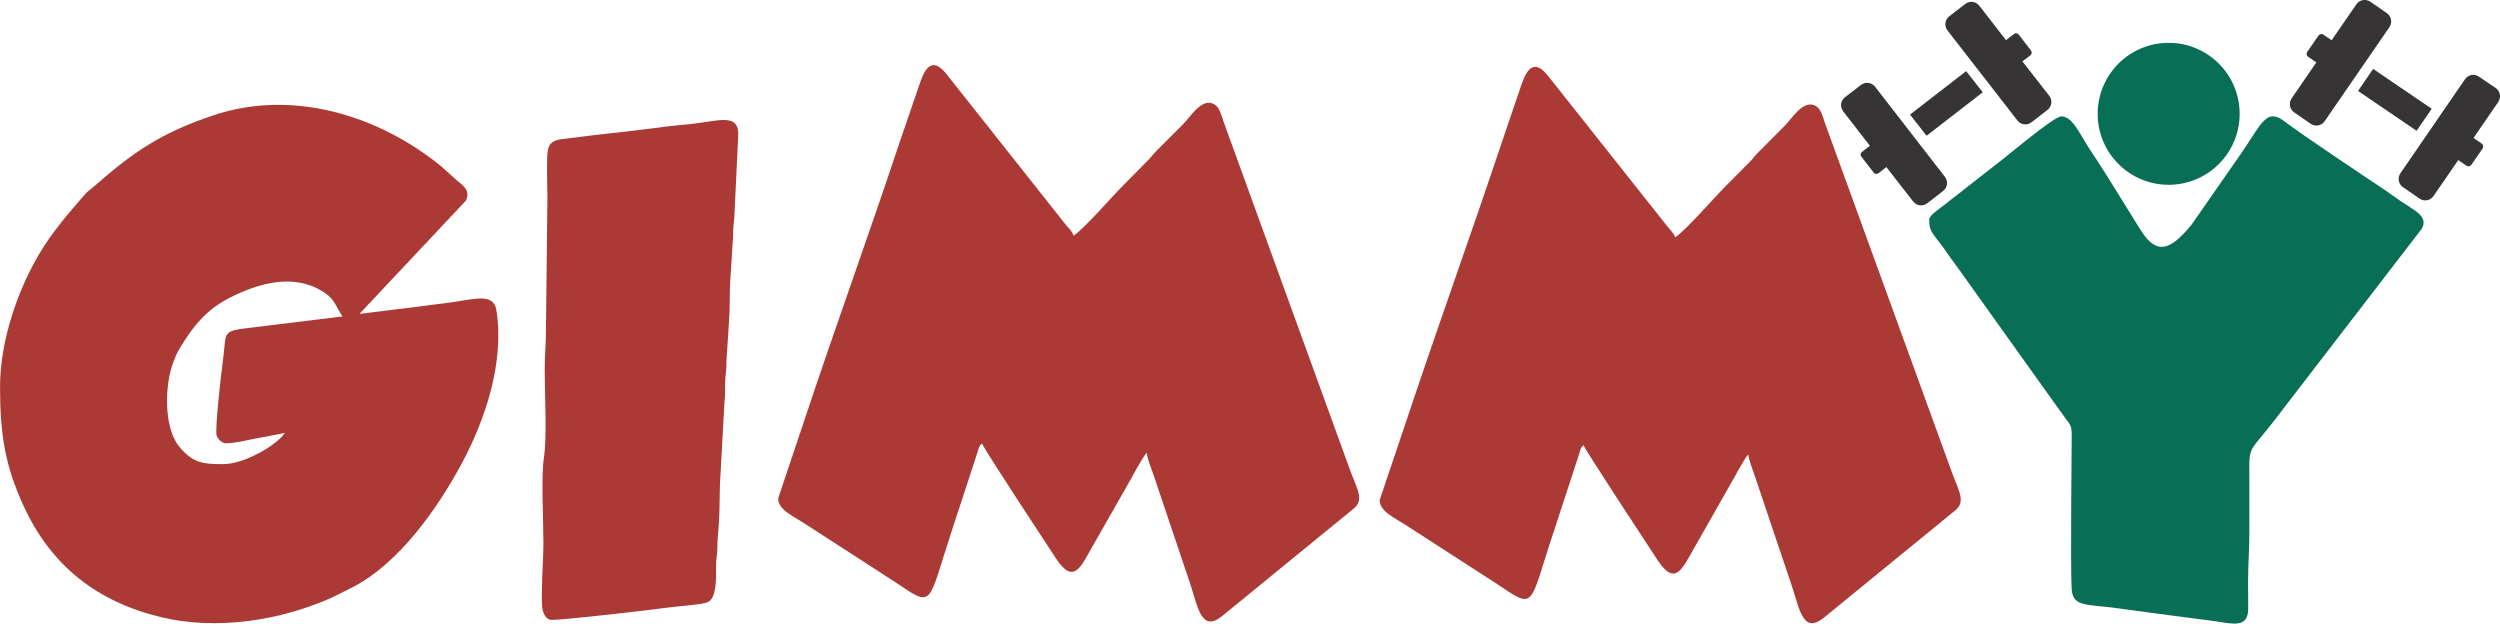 <?xml version="1.0" encoding="UTF-8"?>
<!DOCTYPE svg PUBLIC "-//W3C//DTD SVG 1.1//EN" "http://www.w3.org/Graphics/SVG/1.1/DTD/svg11.dtd">
<!-- Creator: CorelDRAW X7 -->
<svg xmlns="http://www.w3.org/2000/svg" xml:space="preserve" width="173.882mm" height="43.375mm" version="1.1" style="shape-rendering:geometricPrecision; text-rendering:geometricPrecision; image-rendering:optimizeQuality; fill-rule:evenodd; clip-rule:evenodd"
viewBox="0 0 17506 4367"
 xmlns:xlink="http://www.w3.org/1999/xlink">
 <defs>
  <style type="text/css">
   <![CDATA[
    .str0 {stroke:#086E56;stroke-width:20.136}
    .fil2 {fill:#373435}
    .fil0 {fill:#AB3935}
    .fil1 {fill:#086E56}
   ]]>
  </style>
 </defs>
 <g id="Layer_x0020_1">
  <path class="fil0" d="M5449 3490c0,83 111,126 205,189l489 316c42,29 80,51 122,79 280,188 225,170 404,-370l174 -531c11,-34 10,-50 34,-67 7,30 462,720 519,807 125,187 173,53 258,-94l246 -431c28,-48 95,-179 130,-218 3,40 33,114 47,154l256 760c56,169 79,349 226,229l917 -749c77,-60 32,-130 -15,-252l-887 -2443c-22,-56 -31,-132 -92,-147 -79,-20 -151,102 -198,148l-179 179c-26,26 -33,35 -56,63l-177 179c-95,95 -275,306 -355,360 -7,-28 -25,-43 -53,-76l-837 -1057c-115,-144 -163,-4 -193,86l-131 382c-212,638 -446,1283 -659,1922l-195 582z"/>
  <path class="fil0" d="M1583 3104c62,0 145,-21 205,-33 72,-14 141,-25 207,-40 -61,91 -289,219 -430,219 -135,0 -213,-2 -313,-126 -107,-134 -99,-433 -38,-590 15,-37 24,-62 44,-94 89,-149 185,-273 356,-358 191,-95 442,-176 658,-33 74,50 80,98 126,167l-612 75c-246,30 -195,18 -226,240 -10,67 -57,483 -43,520 9,25 37,53 66,53zm-1583 -394c0,334 37,558 168,839 192,415 514,667 965,774 386,92 834,22 1192,-139l146 -73c321,-165 592,-548 763,-867 160,-299 300,-702 242,-1071 -21,-133 -170,-71 -373,-48 -99,11 -192,26 -293,37l-293 36 745 -793c34,-69 -18,-106 -60,-139l-116 -104c-432,-351 -1035,-542 -1593,-354 -361,121 -558,254 -832,495 -27,24 -43,31 -68,60 -115,132 -223,256 -315,409 -147,245 -278,605 -278,938z"/>
  <g id="_2146071220720">
   <circle class="fil1 str0" cx="15186" cy="797" r="487"/>
   <path class="fil1" d="M13509 1538c0,95 30,94 121,227 43,63 86,117 130,181l641 897c24,33 41,57 65,90 30,41 41,46 41,114 -1,124 -9,969 0,1081 9,127 115,101 325,132 97,14 178,23 275,37 96,14 178,22 274,36 50,7 88,11 137,18 119,18 222,47 225,-85 1,-61 -1,-123 -1,-184 0,-131 9,-233 9,-357 0,-122 0,-244 0,-366 0,-273 -18,-153 241,-501l967 -1257c46,-84 -45,-124 -146,-191 -38,-25 -70,-50 -108,-76 -181,-121 -562,-374 -712,-487 -119,-89 -155,13 -286,208l-359 516c-148,181 -244,219 -355,45 -117,-185 -240,-393 -353,-560 -79,-118 -124,-241 -207,-241 -52,0 -403,299 -473,350l-344 269c-38,31 -107,74 -107,104z"/>
   <g>
    <path class="fil2" d="M17379 1006l-58 -40 173 -252c22,-32 14,-75 -18,-98l-117 -79c-32,-23 -75,-15 -98,18l-452 658c-22,32 -14,76 18,98l116 80c32,22 76,14 98,-19l173 -251 58 40c11,7 26,4 33,-6l80 -116c7,-11 4,-26 -6,-33z"/>
    <path class="fil2" d="M16714 92l-116 -80c-32,-22 -76,-14 -98,19l-173 251 -58 -40c-11,-7 -26,-4 -33,6l-80 116c-7,11 -5,26 6,33l58 40 -173 252c-22,32 -14,76 18,98l116 80c32,22 76,14 98,-19l453 -658c22,-32 14,-75 -18,-98z"/>
    <rect class="fil2" transform="matrix(0.097 0.066 -0.05 0.073 16617.9 482.586)" width="4228" height="2114"/>
   </g>
   <g>
    <path class="fil2" d="M13038 1064l56 -43 -187 -241c-24,-31 -19,-75 12,-99l112 -86c31,-24 75,-19 99,12l489 631c24,31 19,75 -12,99l-111 86c-31,24 -75,19 -99,-12l-188 -241 -55 43c-11,8 -25,6 -33,-4l-87 -112c-8,-10 -6,-25 4,-33z"/>
    <path class="fil2" d="M13650 114l111 -86c31,-24 75,-19 99,12l187 241 56 -43c10,-8 25,-6 33,4l86 112c8,10 6,25 -4,33l-56 43 188 241c24,31 18,75 -13,99l-111 86c-31,24 -75,19 -99,-12l-490 -631c-24,-31 -18,-75 13,-99z"/>
    <rect class="fil2" transform="matrix(-0.093 0.072 0.055 0.07 13767.9 498.103)" width="4228" height="2114"/>
   </g>
  </g>
  <path class="fil0" d="M9661 3502c0,83 111,126 205,189l489 316c43,29 80,50 123,79 280,188 224,170 404,-370l174 -531c11,-34 10,-50 33,-67 8,29 463,720 520,807 124,187 173,53 258,-94l245 -431c29,-48 96,-179 130,-218 4,40 34,114 47,154l256 760c57,169 79,349 227,229l917 -749c76,-60 32,-130 -15,-252l-888 -2443c-22,-56 -31,-132 -91,-147 -80,-20 -152,102 -199,148l-178 179c-27,26 -33,35 -56,63l-178 179c-94,95 -275,306 -354,359 -8,-27 -26,-42 -53,-75l-838 -1057c-114,-144 -163,-4 -193,86l-130 382c-213,638 -446,1283 -659,1922l-196 582z"/>
  <path class="fil0" d="M3860 4341c96,0 700,-70 828,-88 61,-8 228,-19 267,-36 61,-27 60,-154 59,-243 -1,-62 9,-83 9,-137 1,-62 5,-98 9,-147 8,-98 6,-194 9,-293l32 -582c7,-50 3,-89 5,-142 1,-51 10,-82 9,-146l18 -284c8,-102 2,-200 10,-301l18 -285c0,-60 5,-91 9,-138l28 -586c-6,-144 -151,-82 -340,-64 -93,8 -177,18 -271,31 -177,23 -363,40 -549,65 -109,15 -173,4 -178,124 -4,96 1,205 1,303l-10 906c0,111 -9,187 -9,293 0,164 17,464 -5,609 -21,139 -4,443 -4,600 0,117 -17,338 -9,449 3,39 26,92 64,92z"/>
 </g>
</svg>
